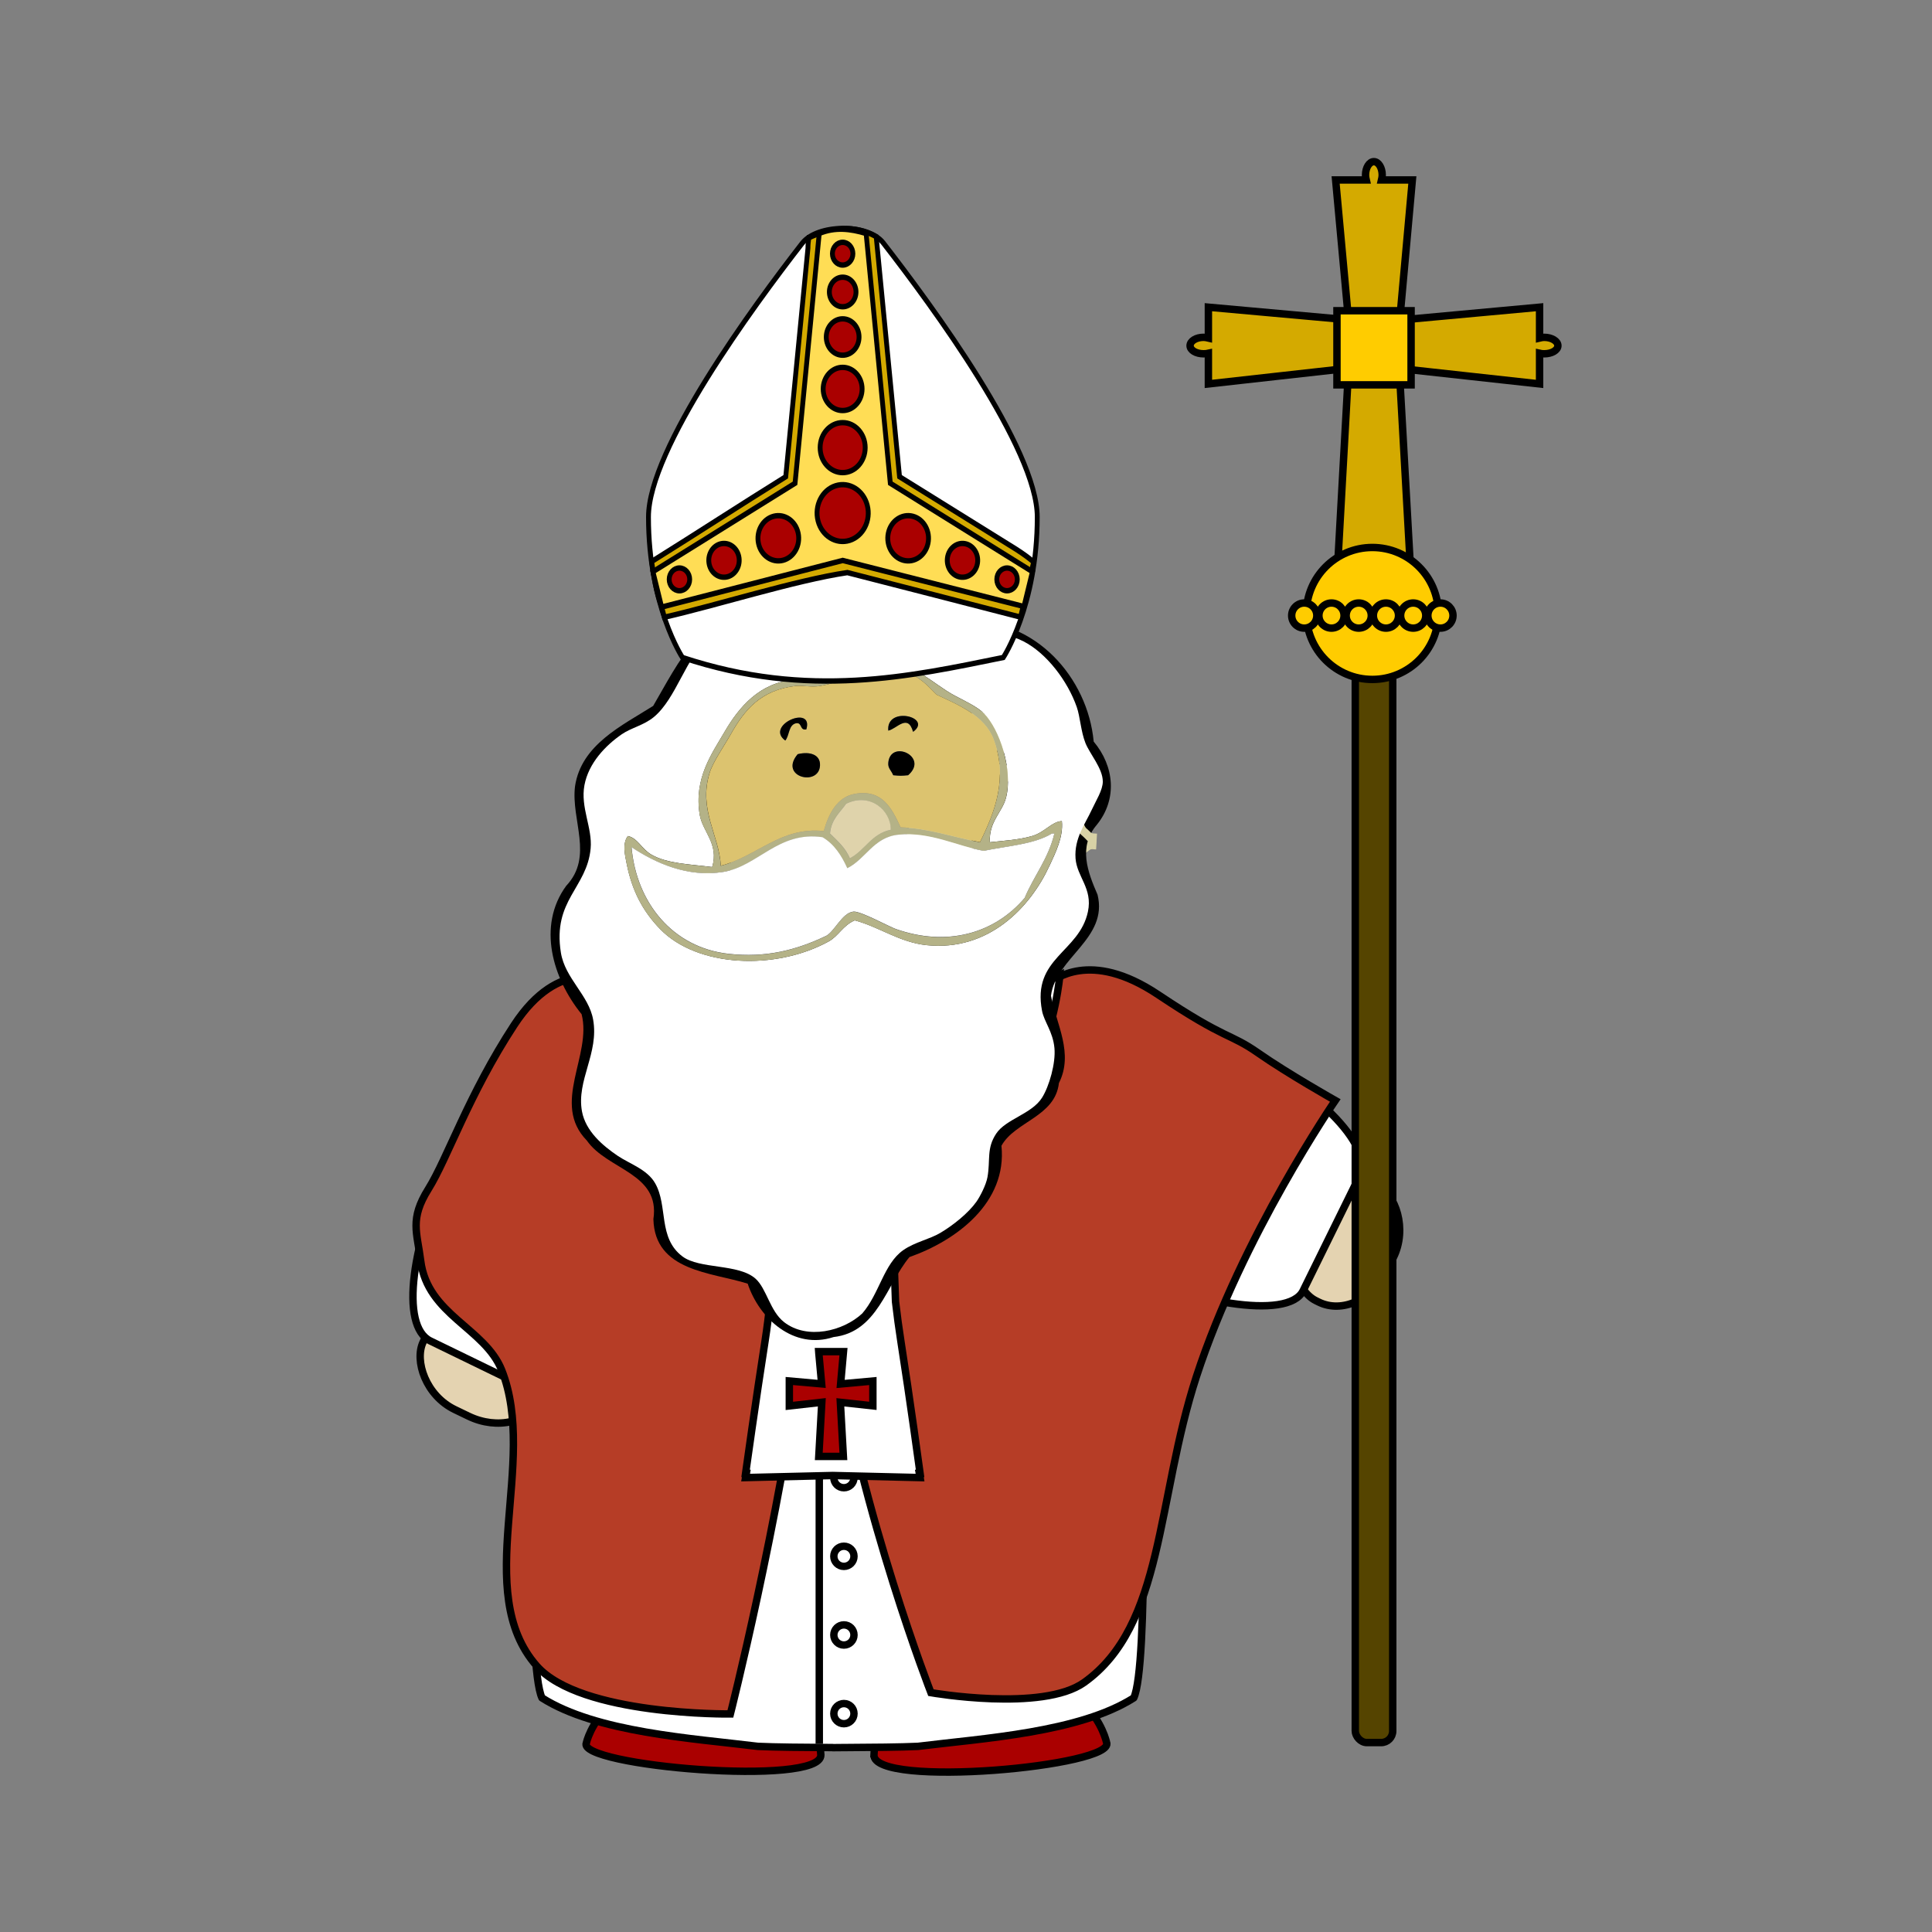 <svg:svg xmlns:dc="http://purl.org/dc/elements/1.1/" xmlns:ns1="http://sodipodi.sourceforge.net/DTD/sodipodi-0.dtd" xmlns:ns2="http://www.inkscape.org/namespaces/inkscape" xmlns:ns4="http://creativecommons.org/ns#" xmlns:rdf="http://www.w3.org/1999/02/22-rdf-syntax-ns#" xmlns:svg="http://www.w3.org/2000/svg" height="170.887" id="svg9536" preserveAspectRatio="xMinYMin" version="1.1" viewBox="-36.172 -13.913 170.887 170.887" width="170.887" ns1:docname="nicholas.svg" ns2:export-filename="/home/jalmer/Dropbox/unternehmen/soende_2014.png" ns2:export-xdpi="169.33" ns2:export-ydpi="169.33" ns2:version="0.48.4 r9939">
  <svg:rect x="-36.172" y="-13.913" width="170.887" height="170.887" fill="#808080" stroke="none"/>
  <svg:defs id="defs163" />
  <ns1:namedview bordercolor="#666666" borderopacity="1.0" fit-margin-bottom="0" fit-margin-left="0" fit-margin-right="0" fit-margin-top="0" id="base" pagecolor="#ffffff" showgrid="false" ns2:current-layer="layer1" ns2:cx="363.83128" ns2:cy="7.1702508" ns2:document-units="px" ns2:pageopacity="0.0" ns2:pageshadow="2" ns2:window-height="876" ns2:window-maximized="1" ns2:window-width="1565" ns2:window-x="35" ns2:window-y="0" ns2:zoom="1.4" />
  <svg:g id="layer1" transform="translate(-410.901,-446.28)" ns2:groupmode="layer" ns2:label="Layer 1">
    <svg:g id="g5464" transform="matrix(0.656,0,0,0.656,175.854,234.172)">
      <svg:rect height="13.152" id="rect3449-5-95-3" rx="7.809" ry="6.37" style="fill:#e4d3b1;fill-rule:evenodd;stroke:#000000;stroke-width:1;stroke-linecap:round;stroke-linejoin:round" transform="matrix(0.901,0.434,-0.434,0.901,0,0)" width="17.673" x="534.125" y="272.073" />
      <svg:path d="m 421,538.75 c 0,0 0.277,-11.129 12.611,-11.734 16.592,-0.813 18.745,10.027 18.745,10.027 1.479,3.233 -31.487,6.258 -31.355,1.707 z" id="path4010-7-1-8-9-8-8-6-9-6" style="fill:#aa0000;stroke:#000000" ns2:connector-curvature="0" />
      <svg:path d="m 413.84,538.75 c 0,0 -0.28,-10.623 -12.714,-11.2 -16.728,-0.776 -18.898,9.571 -18.898,9.571 -1.491,3.086 31.745,5.973 31.612,1.629 z" id="path4010-1-9-1-1-1-9-9-3-4-4" style="fill:#aa0000;stroke:#000000" ns2:connector-curvature="0" />
      <svg:rect height="54.165" id="rect3252-4-6-2-2-1-2-4-5" rx="8.242" ry="24.139" style="fill:#ffffff;fill-rule:evenodd;stroke:#000000;stroke-width:1;stroke-linecap:round;stroke-linejoin:round" transform="matrix(-0.899,-0.437,-0.437,0.899,0,0)" width="33.755" x="-561.704" y="222.381" />
      <svg:g id="g7988" transform="matrix(0.789,-0.614,0.614,0.789,-250.78,-43.04)" ns2:transform-center-x="-16.237508" ns2:transform-center-y="13.319964">
        <svg:rect height="13.152" id="rect3449-0-4-1-6" rx="7.809" ry="6.37" style="fill:#e4d3b1;fill-rule:evenodd;stroke:#000000;stroke-linecap:round;stroke-linejoin:round" transform="matrix(-0.901,0.434,0.434,0.901,0,0)" width="17.673" x="123.56" y="880.29" />
        <svg:rect height="54.165" id="rect3252-71-0-6-4-3-6-0" rx="8.243" ry="24.139" style="fill:#ffffff;fill-rule:evenodd;stroke:#000000;stroke-linecap:round;stroke-linejoin:round" transform="matrix(0.899,-0.437,0.437,0.899,0,0)" width="33.755" x="-152.27" y="830.29" />
      </svg:g>
      <svg:path d="m 416.46,420.64 c -0.136,0 -0.274,0.012 -0.411,0.012 h -0.595 v 0.031 c -9.168,0.52 -17.662,6.22 -23.354,13.415 -12.2,15.321 -16.853,35.5 -17.264,54.863 0.321,4.966 -0.616,37.794 1.404,42.1 7.342,4.665 20.287,5.446 29.112,6.536 2.342,0.109 6.062,0.139 10.101,0.162 v 0.012 c 0.424,0 0.827,0 1.245,-0.012 0.041,-2.5e-4 0.081,2.5e-4 0.123,0 4.039,-0.023 7.759,-0.053 10.101,-0.162 8.825,-1.09 21.771,-1.871 29.112,-6.536 2.021,-4.306 1.084,-37.134 1.404,-42.1 -0.411,-19.369 -5.063,-39.55 -17.262,-54.869 -5.692,-7.191 -14.186,-12.894 -23.354,-13.418 v -0.043 h -0.362 z" id="path3932-5-3-8-0-8-51-1-3-54-1" style="fill:#ffffff;fill-rule:evenodd;stroke:#000000;stroke-linecap:round;stroke-linejoin:round" ns1:nodetypes="cscccccccccccccccccc" ns2:connector-curvature="0" />
      <svg:g id="g7859" transform="translate(194.63,-368.02)">
        <svg:path d="m 219,812.61 v 92.669" id="path7834" style="fill:none;stroke:#000000;stroke-width:1px" ns1:nodetypes="cc" ns2:connector-curvature="0" />
        <svg:path d="m 223.68,816.354 c 0,0.751 -0.609,1.36 -1.36,1.36 -0.751,0 -1.36,-0.609 -1.36,-1.36 0,-0.751 0.609,-1.36 1.36,-1.36 0.751,0 1.36,0.609 1.36,1.36 z" id="path7838" style="fill:#ffffff;stroke:#000000" transform="translate(0,84.847)" ns1:cx="222.32013" ns1:cy="816.35425" ns1:rx="1.3602761" ns1:ry="1.3602761" ns1:type="arc" />
        <svg:path d="m 223.68,816.354 c 0,0.751 -0.609,1.36 -1.36,1.36 -0.751,0 -1.36,-0.609 -1.36,-1.36 0,-0.751 0.609,-1.36 1.36,-1.36 0.751,0 1.36,0.609 1.36,1.36 z" id="path7840" style="fill:#ffffff;stroke:#000000" transform="translate(0,21.212)" ns1:cx="222.32013" ns1:cy="816.35425" ns1:rx="1.3602761" ns1:ry="1.3602761" ns1:type="arc" />
        <svg:path d="m 223.68,816.354 c 0,0.751 -0.609,1.36 -1.36,1.36 -0.751,0 -1.36,-0.609 -1.36,-1.36 0,-0.751 0.609,-1.36 1.36,-1.36 0.751,0 1.36,0.609 1.36,1.36 z" id="path7842" style="fill:#ffffff;stroke:#000000" transform="translate(0,31.818)" ns1:cx="222.32013" ns1:cy="816.35425" ns1:rx="1.3602761" ns1:ry="1.3602761" ns1:type="arc" />
        <svg:path d="m 223.68,816.354 c 0,0.751 -0.609,1.36 -1.36,1.36 -0.751,0 -1.36,-0.609 -1.36,-1.36 0,-0.751 0.609,-1.36 1.36,-1.36 0.751,0 1.36,0.609 1.36,1.36 z" id="path7844" style="fill:#ffffff;stroke:#000000" transform="translate(0,42.424)" ns1:cx="222.32013" ns1:cy="816.35425" ns1:rx="1.3602761" ns1:ry="1.3602761" ns1:type="arc" />
        <svg:path d="m 223.68,816.354 c 0,0.751 -0.609,1.36 -1.36,1.36 -0.751,0 -1.36,-0.609 -1.36,-1.36 0,-0.751 0.609,-1.36 1.36,-1.36 0.751,0 1.36,0.609 1.36,1.36 z" id="path7846" style="fill:#ffffff;stroke:#000000" transform="translate(0,53.03)" ns1:cx="222.32013" ns1:cy="816.35425" ns1:rx="1.3602761" ns1:ry="1.3602761" ns1:type="arc" />
        <svg:path d="m 223.68,816.354 c 0,0.751 -0.609,1.36 -1.36,1.36 -0.751,0 -1.36,-0.609 -1.36,-1.36 0,-0.751 0.609,-1.36 1.36,-1.36 0.751,0 1.36,0.609 1.36,1.36 z" id="path7848" style="fill:#ffffff;stroke:#000000" transform="translate(0,63.635)" ns1:cx="222.32013" ns1:cy="816.35425" ns1:rx="1.3602761" ns1:ry="1.3602761" ns1:type="arc" />
        <svg:path d="m 223.68,816.354 c 0,0.751 -0.609,1.36 -1.36,1.36 -0.751,0 -1.36,-0.609 -1.36,-1.36 0,-0.751 0.609,-1.36 1.36,-1.36 0.751,0 1.36,0.609 1.36,1.36 z" id="path7850" style="fill:#ffffff;stroke:#000000" transform="translate(0,74.241)" ns1:cx="222.32013" ns1:cy="816.35425" ns1:rx="1.3602761" ns1:ry="1.3602761" ns1:type="arc" />
        <svg:path d="m 223.68,816.354 c 0,0.751 -0.609,1.36 -1.36,1.36 -0.751,0 -1.36,-0.609 -1.36,-1.36 0,-0.751 0.609,-1.36 1.36,-1.36 0.751,0 1.36,0.609 1.36,1.36 z" id="path7852" style="fill:#ffffff;stroke:#000000" transform="translate(0,6.0201e-5)" ns1:cx="222.32013" ns1:cy="816.35425" ns1:rx="1.3602761" ns1:ry="1.3602761" ns1:type="arc" />
      </svg:g>
      <svg:path d="m 375.04,477.58 c 0,0 22.615,4.931 38.258,4.931 15.643,0 43.869,-5.271 43.869,-5.271 v 15.352 c 0,0 -28.226,5.271 -43.869,5.271 -15.643,0 -38.258,-4.931 -38.258,-4.931 z" id="path7856" style="fill:#ffffff;stroke:#000000;stroke-width:1px" ns1:nodetypes="csccscc" ns2:connector-curvature="0" />
      <svg:path d="m 444.66,434.61 c 0.588,-0.239 5.362,-4.587 14.653,1.625 9.292,6.212 9.573,5.126 13.517,7.884 3.944,2.758 10.374,6.388 10.374,6.388 0,0 -12.541,18.266 -18.721,37.215 -5.414,16.601 -4.341,33.576 -15.152,41.264 -5.621,3.998 -20.648,1.367 -20.648,1.367 0,0 -9.244,-23.689 -13.132,-47.644 -3.018,-18.597 -0.761,-38.876 -1.522,-38.629 -0.773,0.251 11.949,-1 20.084,-3.778 5.318,-1.816 9.958,-5.455 10.546,-5.694 z m -58.996,0 c -0.588,-0.239 -7.059,-3.62 -13.18,5.731 -6.121,9.352 -9.012,18.024 -11.562,22.104 -2.55,4.081 -1.518,5.835 -1.036,9.685 0.911,7.28 8.669,9.057 10.926,14.742 4.94,12.445 -4.133,29.849 4.726,39.889 5.931,6.722 26.104,6.465 26.104,6.465 0,0 6.498,-25.563 9.892,-50.655 2.526,-18.678 2.036,-38.863 2.779,-38.621 0.773,0.251 -9.967,-0.868 -18.102,-3.646 -5.318,-1.816 -9.958,-5.455 -10.546,-5.694 z" id="path7832" style="fill:#b63d26;fill-opacity:1;stroke:#000000;stroke-width:1px" ns1:nodetypes="ssscsscsssssssssscssss" ns2:connector-curvature="0" />
      <svg:path d="m 385.16,433.48 c 0,0 0.949,26.132 22.438,31.031 -0.056,1.091 -0.416,8.045 -0.562,12.906 -0.215,1.884 -0.445,3.786 -0.719,5.531 -1.214,7.753 -2.625,17.844 -2.625,17.844 h 0.094 c -0.015,0.084 -0.094,0.562 -0.094,0.562 l 11.75,-0.281 11.781,0.281 c 0,0 -0.078,-0.478 -0.094,-0.562 h 0.094 c 0,0 -1.379,-10.09 -2.594,-17.844 -0.263,-1.677 -0.509,-3.502 -0.719,-5.312 -0.146,-4.998 -0.527,-12.703 -0.562,-13.406 20.729,-5.455 22.719,-30.625 22.719,-30.625 l -15.844,7.844 c 0,0 -0.978,12.875 -15.281,12.875 -14.303,0 -15.531,-13.125 -15.531,-13.125 l -14.25,-7.719 z" id="path8166" style="fill:#ffffff;stroke:#000000" ns2:connector-curvature="0" />
      <svg:g id="g8575" style="fill:#aa0000" transform="translate(194.63,-368.02)">
        <svg:path d="m 219.36,825.66 c 0.091,1.023 0.189,2.045 0.282,3.067 -1.081,-0.096 -2.162,-0.194 -3.243,-0.29 v 2.498 c 1.087,-0.122 2.174,-0.244 3.26,-0.366 -0.1,1.811 -0.201,3.623 -0.304,5.434 h 2.468 c -0.103,-1.81 -0.204,-3.619 -0.304,-5.429 1.087,0.12 2.175,0.243 3.263,0.356 v -2.493 c -1.079,0.096 -2.159,0.197 -3.238,0.295 0.096,-1.081 0.194,-2.162 0.29,-3.243 h -2.488 c 0.004,0.057 0.01,0.114 0.015,0.171 z" id="path8139-7" style="fill:#aa0000;stroke:#000000" ns2:connector-curvature="0" />
        <svg:path d="m 197.23,811.12 c 0.501,0.896 1.008,1.789 1.511,2.684 -1.026,0.354 -2.053,0.706 -3.078,1.061 0.34,0.76 0.68,1.52 1.02,2.28 0.942,-0.556 1.884,-1.111 2.826,-1.666 0.648,1.694 1.296,3.389 1.942,5.084 0.751,-0.336 1.502,-0.672 2.253,-1.008 -0.834,-1.609 -1.665,-3.22 -2.496,-4.83 1.042,-0.335 2.084,-0.667 3.124,-1.008 -0.339,-0.758 -0.679,-1.517 -1.018,-2.275 -0.946,0.529 -1.89,1.061 -2.835,1.592 -0.354,-1.026 -0.706,-2.053 -1.061,-3.078 -0.757,0.339 -1.514,0.678 -2.271,1.016 0.027,0.05 0.056,0.1 0.083,0.15 z" id="path8200" style="fill:#aa0000;stroke:#000000" ns2:connector-curvature="0" />
        <svg:path d="m 243.57,811.12 c -0.501,0.896 -1.008,1.789 -1.511,2.684 1.026,0.354 2.053,0.706 3.078,1.061 -0.34,0.76 -0.68,1.52 -1.02,2.28 -0.942,-0.556 -1.884,-1.111 -2.826,-1.666 -0.648,1.694 -1.296,3.389 -1.942,5.084 -0.751,-0.336 -1.502,-0.672 -2.253,-1.008 0.834,-1.609 1.665,-3.22 2.496,-4.83 -1.042,-0.335 -2.084,-0.667 -3.124,-1.008 0.339,-0.758 0.679,-1.517 1.018,-2.275 0.946,0.529 1.89,1.061 2.835,1.592 0.354,-1.026 0.706,-2.053 1.061,-3.078 0.757,0.339 1.514,0.678 2.271,1.016 -0.027,0.05 -0.056,0.1 -0.083,0.15 z" id="path8202" style="fill:#aa0000;stroke:#000000" ns2:connector-curvature="0" />
        <svg:path d="m 218.94,852.62 c 0.123,1.374 0.253,2.748 0.379,4.122 -1.453,-0.129 -2.905,-0.261 -4.358,-0.389 v 3.357 c 1.46,-0.164 2.921,-0.328 4.381,-0.492 -0.135,2.434 -0.27,4.868 -0.409,7.302 h 3.317 c -0.139,-2.432 -0.274,-4.863 -0.409,-7.295 1.461,0.162 2.922,0.326 4.385,0.479 v -3.35 c -1.451,0.129 -2.901,0.264 -4.351,0.396 0.129,-1.453 0.261,-2.905 0.389,-4.358 h -3.343 c 0.005,0.076 0.013,0.153 0.02,0.23 z" id="path8204" style="fill:#aa0000;stroke:#000000" ns2:connector-curvature="0" />
      </svg:g>
      <svg:g id="g8595" transform="translate(194.63,-368.02)">
        <svg:g id="g8586" transform="translate(0,1.825)">
          <svg:g id="g8154">
            <svg:rect height="160.83" id="rect7992" rx="1.561" ry="1.561" style="fill:#554400;stroke:#000000" width="5.05" x="291.27" y="742.45" />
          </svg:g>
          <svg:g id="g8582" transform="translate(0,-40.603)">
            <svg:path d="m 316.12,760.69 v -4.125 c 0.201,0.047 0.397,0.062 0.625,0.062 1.002,0 1.844,-0.475 1.844,-1.094 0,-0.619 -0.842,-1.125 -1.844,-1.125 -0.228,0 -0.424,0.046 -0.625,0.094 v -4.156 l -18.859,1.734 1.703,-18.891 h -4.156 c 0.048,-0.202 0.094,-0.427 0.094,-0.656 0,-1.002 -0.506,-1.812 -1.125,-1.812 -0.619,0 -1.125,0.811 -1.125,1.812 0,0.229 0.046,0.454 0.094,0.656 h -4.125 l 1.734,18.859 -18.891,-1.703 v 4.156 c -0.202,-0.048 -0.427,-0.094 -0.656,-0.094 -1.002,0 -1.812,0.506 -1.812,1.125 0,0.619 0.811,1.094 1.812,1.094 0.229,0 0.455,-0.015 0.656,-0.062 v 4.125 l 18.906,-2.109 -1.75,31.547 h 5.156 5.188 l -1.766,-31.516 z" id="path8139" style="fill:#d4aa00;stroke:#000000;stroke-width:1px" ns1:nodetypes="ccssscccccssscccccssscccccccc" ns2:connector-curvature="0" />
            <svg:rect height="9.995" id="rect8160" rx="0" ry="0" style="fill:#ffcc00;stroke:#000000" width="9.995" x="288.8" y="750.82" />
          </svg:g>
        </svg:g>
        <svg:path d="m 302.467,754.686 c 0,4.913 -3.983,8.896 -8.896,8.896 -4.913,0 -8.896,-3.983 -8.896,-8.896 0,-4.913 3.983,-8.896 8.896,-8.896 4.913,0 8.896,3.983 8.896,8.896 z" id="path8593" style="fill:#ffcc00;stroke:#000000" transform="translate(0,-1.825)" ns1:cx="293.57068" ns1:cy="754.68561" ns1:rx="8.896081" ns1:ry="8.896081" ns1:type="arc" />
      </svg:g>
      <svg:g id="g8859" transform="translate(193.834,-368.02)">
        <svg:path d="m 290.814,749.048 c 0,0.935 -0.758,1.694 -1.694,1.694 -0.935,0 -1.694,-0.758 -1.694,-1.694 0,-0.935 0.758,-1.694 1.694,-1.694 0.935,0 1.694,0.758 1.694,1.694 z" id="path8809" style="fill:#ffcc00;stroke:#000000" transform="translate(10.755,4.098)" ns1:cx="289.12012" ns1:cy="749.04816" ns1:rx="1.6935906" ns1:ry="1.6935906" ns1:type="arc" />
        <svg:path d="m 290.814,749.048 c 0,0.935 -0.758,1.694 -1.694,1.694 -0.935,0 -1.694,-0.758 -1.694,-1.694 0,-0.935 0.758,-1.694 1.694,-1.694 0.935,0 1.694,0.758 1.694,1.694 z" id="path8811" style="fill:#ffcc00;stroke:#000000" transform="translate(-3.934,4.098)" ns1:cx="289.12012" ns1:cy="749.04816" ns1:rx="1.6935906" ns1:ry="1.6935906" ns1:type="arc" />
        <svg:path d="m 290.814,749.048 c 0,0.935 -0.758,1.694 -1.694,1.694 -0.935,0 -1.694,-0.758 -1.694,-1.694 0,-0.935 0.758,-1.694 1.694,-1.694 0.935,0 1.694,0.758 1.694,1.694 z" id="path8813" style="fill:#ffcc00;stroke:#000000" transform="translate(-0.262,4.098)" ns1:cx="289.12012" ns1:cy="749.04816" ns1:rx="1.6935906" ns1:ry="1.6935906" ns1:type="arc" />
        <svg:path d="m 290.814,749.048 c 0,0.935 -0.758,1.694 -1.694,1.694 -0.935,0 -1.694,-0.758 -1.694,-1.694 0,-0.935 0.758,-1.694 1.694,-1.694 0.935,0 1.694,0.758 1.694,1.694 z" id="path8815" style="fill:#ffcc00;stroke:#000000" transform="translate(3.41,4.098)" ns1:cx="289.12012" ns1:cy="749.04816" ns1:rx="1.6935906" ns1:ry="1.6935906" ns1:type="arc" />
        <svg:path d="m 290.814,749.048 c 0,0.935 -0.758,1.694 -1.694,1.694 -0.935,0 -1.694,-0.758 -1.694,-1.694 0,-0.935 0.758,-1.694 1.694,-1.694 0.935,0 1.694,0.758 1.694,1.694 z" id="path8817" style="fill:#ffcc00;stroke:#000000" transform="translate(7.083,4.098)" ns1:cx="289.12012" ns1:cy="749.04816" ns1:rx="1.6935906" ns1:ry="1.6935906" ns1:type="arc" />
        <svg:path d="m 290.814,749.048 c 0,0.935 -0.758,1.694 -1.694,1.694 -0.935,0 -1.694,-0.758 -1.694,-1.694 0,-0.935 0.758,-1.694 1.694,-1.694 0.935,0 1.694,0.758 1.694,1.694 z" id="path8849" style="fill:#ffcc00;stroke:#000000" transform="translate(14.428,4.098)" ns1:cx="289.12012" ns1:cy="749.04816" ns1:rx="1.6935906" ns1:ry="1.6935906" ns1:type="arc" />
      </svg:g>
      <svg:path d="m 436.944,436.436 c -1.32,-2.889 0.085,-5.13 -3.144,-7.574 -0.481,-0.449 -1.645,0.977 -1.842,1.021 -0.049,0.02 1.422,0.914 1.497,0.676 0.035,-0.051 0.674,-0.132 0.673,-0.134 0.071,-0.159 1.293,-2.003 1.33,-2.002 0,0.006 -0.189,-0.631 -0.191,-0.631 -0.009,-0.111 -0.61,-1.008 -0.783,-0.83 -0.05,-0.069 -0.632,0.38 -0.654,0.408 0.659,0.385 1.753,1.78 2.806,2.377 0.108,-0.227 1.34,-2.321 1.563,-2.366 -0.062,-0.159 -0.141,-0.309 -0.239,-0.449 -0.099,-0.141 -0.224,-0.253 -0.375,-0.336 0.008,-0.056 -1.742,0.109 -1.701,0.352 -0.094,0.143 -0.189,0.286 -0.283,0.429 0.734,1.458 2.488,2.912 3.144,4.049 0.008,-0.084 1.196,-1.754 1.163,-1.761 -0.148,-0.076 -0.594,-0.608 -0.767,-0.565 -0.452,-0.143 -1.297,0.426 -1.645,0.699 -0.213,0.157 0.169,1.026 0.115,1.187 -0.096,0.116 0.978,0.595 0.993,0.654 1.541,-3.125 1.583,-3.201 1.639,-6.425 -0.284,-0.215 -1.68,0.595 -1.489,1.027 -0.012,0.015 0.151,0.579 0.183,0.632 -0.023,0.065 0.915,0.721 0.948,0.7 0.002,0.022 1,-0.026 1.042,-0.026 -0.035,-0.09 0.766,-0.688 0.92,-0.73 -0.005,-0.008 0.848,-1.432 0.906,-1.472 -0.128,-0.093 -2.876,-3.215 -2.938,-3.345 0.224,-0.181 -3.572,1.8 -2.74,1.912 3.708,-0.52 2.777,-1.408 3.119,-3.416 0.681,0.593 0.785,2.687 2.499,3.587 0.081,-0.128 0.461,0.041 0.535,0.075 0.644,-1.802 0.766,-3.734 0.998,-4.64 0.209,0.224 0.003,1.879 1.365,2.39 0.008,-0.033 0.659,-0.079 0.653,-0.08 0.094,-3.977 1.881,-4.136 3.942,-5.892" id="path6354" style="fill:#d8d2a6;stroke:#d8d2a6;stroke-width:1.111" ns2:connector-curvature="0" />
      <svg:path d="m 425.652,414.584 c 8.446,0.507 16.891,1.014 25.338,1.521" id="path6358" style="fill:#d8d2a6;stroke:#d8d2a6;stroke-width:1.111" ns2:connector-curvature="0" />
      <svg:path d="m 425.922,414.353 c 1.519,2.789 4.155,3.011 4.172,7.06 0.071,0.654 -1.769,0.73 -1.922,0.861 -0.046,0.027 0.122,-1.686 0.358,-1.603 0.062,0.002 0.51,-0.46 0.511,-0.458 0.17,0.039 2.379,0.167 2.399,0.138 -0.005,-0.005 0.391,0.53 0.39,0.531 0.083,0.074 0.441,1.093 0.195,1.124 0.025,0.082 -0.683,0.278 -0.719,0.279 0.087,-0.758 -0.373,-2.47 -0.219,-3.671 0.247,0.05 2.661,0.321 2.831,0.169 0.091,0.145 0.162,0.298 0.216,0.461 0.053,0.164 0.068,0.331 0.044,0.502 0.049,0.027 -1.132,1.328 -1.302,1.15 -0.171,-0.009 -0.342,-0.02 -0.513,-0.031 -0.726,-1.462 -0.836,-3.738 -1.353,-4.945 0.072,0.045 2.121,0.096 2.106,0.126 -0.028,0.164 0.13,0.84 -0.008,0.953 -0.157,0.448 -1.119,0.782 -1.546,0.897 -0.253,0.076 -0.72,-0.75 -0.881,-0.804 -0.151,0.008 0.111,-1.139 0.073,-1.187 3.425,0.642 3.511,0.654 6.124,2.544 0.002,0.356 -1.484,0.987 -1.715,0.576 -0.02,0 -0.373,-0.468 -0.396,-0.525 -0.065,-0.021 -0.028,-1.165 0.009,-1.179 -0.017,-0.014 0.621,-0.784 0.646,-0.818 0.051,0.082 1.01,-0.2 1.136,-0.298 0.003,0.009 1.654,0.181 1.722,0.159 -0.003,0.158 0.846,4.23 0.913,4.358 0.279,-0.071 -3.583,1.777 -3.174,1.045 2.64,-2.655 2.793,-1.377 4.604,-0.446 -0.066,-0.901 -1.678,-2.24 -1.37,-4.152 0.151,0.012 0.244,-0.393 0.261,-0.473 1.828,0.566 3.447,1.628 4.311,1.986 -0.053,-0.301 -1.502,-1.129 -1.093,-2.526 0.031,0.014 0.458,-0.48 0.456,-0.475 3.238,2.311 4.438,0.978 7.079,0.383" id="path6362" style="fill:#d8d2a6;stroke:#d8d2a6;stroke-width:1.111" ns2:connector-curvature="0" />
      <svg:path d="m 425.71,413.563 c 8.445,0.507 16.891,1.014 25.336,1.521" id="path6366" style="fill:#d8d2a6;stroke:#d8d2a6;stroke-width:1.111" ns2:connector-curvature="0" />
      <svg:path d="m 425.941,413.833 c 1.842,-2.587 4.486,-2.492 4.987,-6.51 0.148,-0.641 -1.669,-0.937 -1.805,-1.085 -0.042,-0.032 -0.08,1.688 0.163,1.635 0.062,0.005 0.451,0.517 0.453,0.516 0.173,-0.019 2.382,0.118 2.398,0.15 -0.005,0.003 0.452,-0.479 0.451,-0.481 0.092,-0.064 0.568,-1.032 0.328,-1.093 0.034,-0.078 -0.645,-0.358 -0.681,-0.362 -0.005,0.763 -0.666,2.408 -0.656,3.618 0.251,-0.02 2.68,0 2.83,0.171 0.107,-0.133 0.197,-0.277 0.27,-0.431 0.072,-0.156 0.106,-0.321 0.103,-0.493 0.052,-0.021 -0.965,-1.454 -1.155,-1.297 -0.171,-0.011 -0.342,-0.021 -0.513,-0.03 -0.896,1.365 -1.277,3.611 -1.934,4.747 0.076,-0.035 2.117,0.158 2.106,0.126 -0.008,-0.166 0.23,-0.818 0.106,-0.947 -0.102,-0.463 -1.017,-0.911 -1.427,-1.075 -0.243,-0.106 -0.805,0.659 -0.971,0.693 -0.149,-0.025 -0.026,1.144 -0.07,1.187 3.477,-0.228 3.564,-0.229 6.384,-1.793 0.044,-0.354 -1.355,-1.158 -1.633,-0.777 -0.02,-0.003 -0.426,0.42 -0.456,0.474 -0.067,0.012 -0.167,1.153 -0.132,1.171 -0.018,0.012 0.523,0.853 0.544,0.89 0.061,-0.075 0.979,0.32 1.092,0.432 0.005,-0.009 1.664,0.018 1.728,0.049 0.016,-0.158 1.346,-4.098 1.428,-4.217 0.269,0.104 -3.345,-2.193 -3.026,-1.417 2.304,2.951 2.608,1.701 4.518,0.994 -0.172,0.886 -1.934,2.023 -1.857,3.958 0.152,0.006 0.195,0.419 0.202,0.501 1.883,-0.343 3.617,-1.203 4.518,-1.456 -0.089,0.293 -1.626,0.942 -1.387,2.377 0.032,-0.009 0.398,0.531 0.396,0.526 3.491,-1.907 4.522,-0.439 7.073,0.467" id="path6370" style="fill:#d8d2a6;stroke:#d8d2a6;stroke-width:1.111" ns2:connector-curvature="0" />
      <svg:path d="m 421.406,382.603 c -5.204,0.528 -9.903,5.1 -15.194,2.083 -7.804,-1.56 -11.761,7.143 -14.979,12.621 -4.189,2.652 -9.703,5.219 -10.538,10.844 -0.56,4.577 2.547,9.45 -1.187,13.413 -3.96,5.422 -1.804,12.529 2.075,17.312 1.433,5.533 -4.161,12.056 0.705,17.032 2.775,3.983 9.916,4.376 8.975,10.599 0.18,7.06 7.825,7.15 12.713,8.7 1.594,4.786 6.269,8.942 11.579,7.199 5.924,-0.676 7.103,-7.016 10.231,-10.783 6.39,-2.25 13.186,-7.369 12.406,-15.01 1.816,-3.287 7.235,-3.907 7.75,-8.455 2.014,-3.991 -0.33,-7.904 -1.072,-11.763 0.634,-5.154 7.742,-7.694 6.28,-13.632 -1.339,-3.09 -2.638,-6.471 -0.092,-9.435 2.786,-3.45 2.358,-7.895 -0.429,-11.212 -0.803,-8.671 -7.946,-16.616 -17.093,-16.205 -4.595,0.326 -7.63,-3.822 -12.131,-3.308 z m 0.459,11.763 c 4.712,-0.07 8.121,4.221 12.1,5.973 3.285,3.725 3.436,9.413 0.551,13.325 -0.788,2.722 -0.374,5.897 3.278,4.166 1.585,0.005 4.013,-0.678 5.116,-0.827 -2.589,8.176 -12.48,13.901 -20.309,8.853 -3.062,-2.118 -6.499,-1.462 -8.608,1.562 -7.804,4.51 -20.925,2.853 -23.434,-7.199 -0.799,-2.11 2.987,1.13 4.319,0.49 2.881,0.455 7.026,1.715 6.8,-2.359 -0.05,-4.098 -3.907,-7.847 -1.011,-12.039 2.21,-5.077 6.349,-11.146 12.682,-9.711 2.968,-0.246 5.574,-1.874 8.516,-2.236 z" id="path4692" style="fill:#000000;fill-opacity:1" ns2:connector-curvature="0" />
      <svg:path d="m 439.546,393.232 c -1.656,2.71 -0.53,5.103 -4.028,7.144 -0.531,0.388 -1.516,-1.167 -1.707,-1.234 -0.046,-0.026 1.521,-0.737 1.568,-0.492 0.029,0.056 0.654,0.212 0.653,0.214 0.051,0.167 1.044,2.144 1.08,2.147 0.002,-0.006 -0.263,0.604 -0.265,0.603 -0.022,0.11 -0.726,0.928 -0.877,0.73 -0.057,0.062 -0.582,-0.452 -0.6,-0.483 0.7,-0.304 1.952,-1.558 3.07,-2.025 0.08,0.239 1.052,2.465 1.269,2.536 -0.08,0.151 -0.177,0.29 -0.291,0.417 -0.116,0.128 -0.254,0.224 -0.413,0.289 0,0.056 -1.716,-0.316 -1.646,-0.553 -0.077,-0.153 -0.154,-0.307 -0.23,-0.46 0.903,-1.359 2.819,-2.593 3.606,-3.644 -0.003,0.085 0.977,1.885 0.943,1.887 -0.156,0.058 -0.662,0.533 -0.829,0.469 -0.466,0.088 -1.237,-0.578 -1.549,-0.89 -0.193,-0.181 0.29,-0.999 0.256,-1.165 -0.082,-0.127 1.042,-0.473 1.064,-0.53 1.156,3.287 1.189,3.367 0.859,6.575 -0.308,0.179 -1.597,-0.792 -1.356,-1.197 -0.011,-0.017 0.219,-0.557 0.257,-0.606 -0.015,-0.066 0.994,-0.607 1.025,-0.581 0.005,-0.021 0.99,0.146 1.032,0.15 -0.045,0.086 0.678,0.775 0.825,0.835 -0.006,0.008 0.671,1.523 0.724,1.57 -0.138,0.077 -3.24,2.848 -3.317,2.97 0.201,0.206 -3.331,-2.214 -2.492,-2.226 3.619,0.959 2.589,1.73 2.688,3.764 0.748,-0.507 1.101,-2.573 2.91,-3.262 0.066,0.136 0.462,0.014 0.54,-0.011 0.424,1.866 0.314,3.799 0.435,4.727 0.235,-0.197 0.227,-1.866 1.642,-2.209 0.005,0.034 0.646,0.157 0.639,0.157 -0.382,3.96 1.372,4.332 3.208,6.322" id="path6378" style="fill:#d8d2a6;stroke:#d8d2a6;stroke-width:1.111" ns2:connector-curvature="0" />
      <svg:path d="m 451.859,407.493 c 0.003,1.171 -0.928,2.593 -1.504,3.846 -0.852,1.851 -2.368,3.83 -2.173,6.521 0.179,2.495 2.336,4.055 1.671,7.19 -1.169,5.514 -7.567,6.219 -6.186,13.376 0.283,1.471 1.466,2.801 1.671,5.017 0.189,2.022 -0.705,5.154 -1.671,6.688 -1.39,2.206 -4.884,2.879 -6.186,4.85 -1.331,2.012 -0.759,3.541 -1.171,5.852 -0.193,1.081 -1.017,2.659 -1.505,3.344 -1.087,1.521 -3.111,3.15 -4.848,4.18 -1.5,0.889 -3.443,1.235 -5.017,2.34 -2.613,1.837 -3.214,5.886 -5.517,8.528 -2.569,2.396 -7.423,3.584 -10.534,1.171 -1.909,-1.481 -2.353,-4.511 -3.846,-5.853 -2.289,-2.059 -7.546,-1.258 -9.865,-3.01 -3.332,-2.515 -1.919,-6.781 -3.679,-9.865 -1.066,-1.869 -3.438,-2.619 -5.017,-3.679 -2.043,-1.373 -4.365,-3.35 -4.85,-6.02 -0.759,-4.192 2.32,-7.832 1.505,-12.372 -0.592,-3.303 -3.791,-5.541 -4.348,-9.028 -1.131,-7.101 3.518,-8.685 4.013,-14.045 0.256,-2.769 -1.398,-5.531 -0.836,-8.528 0.562,-2.997 2.857,-5.36 5.017,-6.855 1.288,-0.892 2.988,-1.212 4.348,-2.34 3.04,-2.525 4.286,-8.031 7.524,-10.868 1.041,-0.914 2.765,-2.083 4.346,-2.342 2.642,-0.432 5.031,1.192 7.692,1.169 4.535,-0.034 8.022,-4.106 13.042,-3.008 1.507,0.329 3.288,1.801 5.017,2.34 4.026,1.255 8.775,0.752 12.207,2.508 3.134,1.604 5.965,5.353 7.19,8.862 0.456,1.31 0.55,3.287 1.169,4.85 0.583,1.467 2.337,3.424 2.34,5.183 z m -7.189,11.37 c 0.826,-1.793 1.884,-3.887 1.671,-6.019 -1.328,0.033 -2.312,1.51 -4.013,2.006 -1.794,0.523 -3.912,0.638 -5.685,0.836 -0.2,-2.728 1.667,-4.032 2.173,-6.02 0.949,-3.728 -0.869,-9.229 -3.01,-11.369 -0.853,-0.854 -2.43,-1.597 -3.846,-2.342 -3.191,-1.677 -5.486,-4.679 -10.032,-4.346 -3.338,0.244 -6.073,2.216 -9.53,2.34 -0.738,0.026 -1.445,-0.23 -2.175,-0.167 -4.599,0.393 -7.381,3.614 -9.363,7.023 -1.703,2.93 -4.17,6.278 -3.344,11.203 0.374,2.233 2.632,3.937 1.671,7.023 -3.054,-0.389 -6.052,-0.442 -8.192,-1.673 -1.318,-0.756 -1.862,-2.245 -3.177,-2.508 -0.766,1.018 -0.382,2.586 -0.167,3.679 0.736,3.761 2.224,6.495 4.514,8.86 4.987,5.158 15.535,5.633 22.74,1.674 1.321,-0.726 1.906,-2.155 3.511,-2.842 3.283,0.874 6.04,2.97 9.698,3.344 8.335,0.853 13.954,-5.062 16.554,-10.701" id="path13814" style="fill:#ffffff" ns2:connector-curvature="0" />
      <svg:path d="m 446.328,412.85 c 0.213,2.132 -0.845,4.226 -1.671,6.019 -2.601,5.639 -8.219,11.555 -16.554,10.701 -3.657,-0.375 -6.415,-2.471 -9.698,-3.344 -1.606,0.688 -2.19,2.116 -3.511,2.842 -7.205,3.959 -17.754,3.484 -22.74,-1.674 -2.289,-2.365 -3.777,-5.098 -4.514,-8.86 -0.214,-1.092 -0.599,-2.661 0.167,-3.679 1.315,0.263 1.858,1.751 3.177,2.508 2.14,1.231 5.138,1.284 8.192,1.673 0.961,-3.085 -1.297,-4.789 -1.671,-7.023 -0.827,-4.925 1.641,-8.273 3.344,-11.203 1.981,-3.408 4.764,-6.63 9.363,-7.023 0.729,-0.063 1.437,0.193 2.175,0.167 3.457,-0.124 6.192,-2.096 9.53,-2.34 4.546,-0.333 6.841,2.669 10.032,4.346 1.415,0.745 2.992,1.488 3.846,2.342 2.14,2.14 3.959,7.64 3.01,11.369 -0.506,1.989 -2.373,3.293 -2.173,6.02 1.773,-0.199 3.89,-0.313 5.685,-0.836 1.701,-0.496 2.685,-1.973 4.013,-2.006 z m -1.004,1.671 h -0.333 c -2.379,1.467 -6.013,1.68 -9.197,2.34 -3.431,-0.578 -7.261,-2.628 -11.538,-2.173 -3.32,0.353 -4.38,3.29 -6.855,4.515 -0.782,-1.726 -1.763,-3.252 -3.344,-4.18 -5.956,-0.863 -8.711,3.93 -13.376,4.682 -4.825,0.776 -9.162,-1.207 -12.374,-3.344 0.665,7.512 5.55,13.525 13.043,14.38 5.138,0.585 9.219,-0.541 13.041,-2.342 1.201,-0.435 2.259,-3.2 3.846,-3.344 0.965,-0.087 4.785,2.022 5.685,2.339 6.848,2.429 13.28,0.665 17.39,-4.178 1.25,-2.986 3.195,-5.277 4.012,-8.695 z m -10.032,1.171 c 1.997,-4.024 3.816,-8.645 1.84,-13.878 -1.198,-3.173 -4.665,-4.611 -7.692,-6.02 -1.064,-1.074 -2.355,-2.545 -4.18,-3.01 -4.328,-1.101 -7.833,1.205 -11.538,1.84 -1.188,0.203 -2.39,-0.117 -3.344,0 -4.641,0.57 -6.817,3.191 -8.694,6.521 -0.914,1.62 -2.382,3.694 -2.842,5.181 -1.547,4.997 1.3,8.432 1.504,12.543 4.895,-1.271 8.115,-5.306 13.878,-4.682 0.669,-2.375 1.829,-4.595 4.18,-5.015 3.696,-0.662 4.985,1.906 6.186,4.514 3.783,0.117 6.922,1.281 10.701,2.007 z m -12.038,-1.673 c 0.027,-2.638 -2.818,-5.081 -6.02,-3.511 -0.848,1.214 -2.014,2.11 -2.173,4.013 1.009,0.997 2.087,1.926 2.675,3.344 2.05,-1.071 2.915,-3.327 5.519,-3.846" id="path13822" style="fill:#b4b287" ns2:connector-curvature="0" />
      <svg:path d="m 444.999,414.507 h 0.333 c -0.816,3.418 -2.762,5.709 -4.012,8.695 -4.11,4.842 -10.542,6.607 -17.391,4.178 -0.899,-0.317 -4.719,-2.426 -5.685,-2.339 -1.587,0.144 -2.645,2.91 -3.846,3.344 -3.823,1.801 -7.903,2.927 -13.041,2.342 -7.493,-0.855 -12.378,-6.868 -13.043,-14.38 3.213,2.137 7.549,4.12 12.374,3.344 4.665,-0.752 7.42,-5.546 13.376,-4.682 1.581,0.928 2.562,2.455 3.344,4.18 2.475,-1.225 3.536,-4.162 6.855,-4.515 4.276,-0.455 8.106,1.595 11.537,2.173 3.184,-0.661 6.818,-0.874 9.197,-2.34" id="path13826" style="fill:#ffffff" ns2:connector-curvature="0" />
      <svg:path d="m 437.137,401.809 c 1.976,5.233 0.157,9.854 -1.84,13.878 -3.779,-0.726 -6.918,-1.89 -10.701,-2.007 -1.201,-2.608 -2.491,-5.175 -6.186,-4.514 -2.352,0.42 -3.511,2.641 -4.18,5.015 -5.763,-0.623 -8.983,3.411 -13.878,4.682 -0.204,-4.11 -3.051,-7.546 -1.504,-12.543 0.46,-1.487 1.929,-3.561 2.842,-5.181 1.877,-3.33 4.053,-5.95 8.694,-6.521 0.954,-0.117 2.156,0.203 3.344,0 3.704,-0.635 7.21,-2.941 11.538,-1.84 1.826,0.465 3.117,1.936 4.18,3.01 3.027,1.41 6.493,2.848 7.692,6.02 z m -10.868,-1.004 c 2.714,-1.989 -3.654,-3.557 -3.344,-0.167 1.122,-0.216 2.638,-2.369 3.344,0.167 z m -0.669,5.852 c 2.871,-2.498 -2.403,-4.908 -2.675,-1.671 -0.061,0.729 0.373,0.981 0.669,1.671 0.947,0.089 1.059,0.089 2.006,0 z m -11.872,-1.337 c 0.057,-1.442 -1.357,-1.913 -3.01,-1.505 -2.601,3.084 2.895,4.429 3.01,1.505 z m -1.839,-4.849 c 1.018,-3.416 -5.656,-0.563 -2.842,1.505 0.596,-0.686 0.41,-2.153 1.504,-2.342 0.804,-0.079 0.428,1.022 1.338,0.836" id="path13834" style="fill:#dcc36f" ns2:connector-curvature="0" />
      <svg:path d="m 422.935,400.637 c -0.31,-3.39 6.058,-1.821 3.344,0.167 -0.706,-2.536 -2.222,-0.383 -3.344,-0.167" id="path13842" style="fill:#000000" ns2:connector-curvature="0" />
      <svg:path d="m 422.935,404.984 c 0.272,-3.237 5.546,-0.826 2.675,1.671 -0.947,0.089 -1.059,0.089 -2.006,0 -0.296,-0.691 -0.73,-0.942 -0.669,-1.671" id="path13846" style="fill:#000000" ns2:connector-curvature="0" />
      <svg:path d="m 417.251,410.499 c 3.202,-1.57 6.047,0.873 6.02,3.511 -2.604,0.519 -3.469,2.775 -5.519,3.846 -0.587,-1.418 -1.666,-2.347 -2.675,-3.344 0.159,-1.903 1.325,-2.799 2.173,-4.013" id="path13850" style="fill:#dfd3ab" ns2:connector-curvature="0" />
      <svg:path d="m 410.718,403.815 c 1.653,-0.407 3.067,0.063 3.01,1.505 -0.114,2.924 -5.61,1.578 -3.01,-1.505" id="path13854" style="fill:#000000" ns2:connector-curvature="0" />
      <svg:path d="m 409.042,401.976 c -2.814,-2.069 3.86,-4.921 2.842,-1.505 -0.911,0.186 -0.535,-0.915 -1.338,-0.836 -1.094,0.189 -0.908,1.656 -1.504,2.342" id="path13858" style="fill:#000000" ns2:connector-curvature="0" />
      <svg:g id="g4672" transform="matrix(0.653,0,0,0.724,145.15,115.15)">
        <svg:path d="m 382.89,380.7 c 0,0 -7.01,-9.599 -7.01,-26.16 0,-12.636 21.513,-39.106 31.711,-50.945 3.168,-3.678 13.647,-3.72 16.765,-0.103 10.161,11.787 31.8,38.375 31.8,51.048 0,16.561 -7.01,26.16 -7.01,26.16 -19.115,3.497 -40.123,7.814 -66.256,0 z" id="path5865" style="fill:#ffffff;stroke:#000000" ns1:nodetypes="csssscc" ns2:connector-curvature="0" />
        <svg:path d="m 409.02,302.52 c -0.123,0.572 -0.213,1.221 -0.213,1.97 l -4.585,42.549 c -9.926,5.575 -17.766,10.208 -27.685,15.795 1.016,6.815 1.651,6.738 2.624,10.369 10.689,-2.186 27.095,-6.881 37.785,-8.315 12.034,2.79 23.731,5.481 35.76,8.295 l 2.708,-10.257 c -0.915,-0.719 -2.11,-1.51 -3.646,-2.397 -8.015,-4.497 -16.03,-8.994 -24.046,-13.491 -1.609,-14.903 -3.207,-29.808 -4.821,-44.711 -4.627,-2.31 -9.254,-1.743 -13.881,0.193 z" id="path5875" style="fill:#d4aa00;stroke:#000000" ns1:nodetypes="cccccccccccc" ns2:connector-curvature="0" />
        <svg:path d="m 420.82,301.74 4.995,46.515 29.343,16.47 -1.747,6.488 -37.431,-8.584 -37.382,8.684 -1.797,-6.588 29.343,-16.47 4.995,-46.515 c 3.227,-1.233 6.455,-0.884 9.682,0 z" id="path5872" style="fill:#ffdd55;stroke:#000000" ns1:nodetypes="cccccccccc" ns2:connector-curvature="0" />
        <svg:g id="g7765" style="stroke:#000000" transform="translate(194.63,-368.02)">
          <svg:g id="g6925" style="stroke:#000000">
            <svg:path d="m 223.46,673.52 c 0,1.169 -0.948,2.117 -2.117,2.117 -1.169,0 -2.117,-0.948 -2.117,-2.117 0,-1.169 0.948,-2.117 2.117,-2.117 1.169,0 2.117,0.948 2.117,2.117 z" id="path5881" style="fill:#aa0000;stroke:#000000" ns2:connector-curvature="0" />
            <svg:path d="m 226.43,720.38 c 0.798,2.809 -0.833,5.733 -3.642,6.531 -2.809,0.798 -5.733,-0.833 -6.531,-3.642 -0.798,-2.809 0.833,-5.733 3.642,-6.531 2.809,-0.798 5.733,0.833 6.531,3.642 z" id="path5893" style="fill:#aa0000;stroke:#000000" ns2:connector-curvature="0" ns2:transform-center-x="-0.076959041" ns2:transform-center-y="-0.02185135" />
            <svg:path d="m 226,709.64 c 0,2.57 -2.083,4.653 -4.653,4.653 -2.57,0 -4.653,-2.083 -4.653,-4.653 0,-2.57 2.083,-4.653 4.653,-4.653 2.57,0 4.653,2.083 4.653,4.653" id="path6772" style="fill:#aa0000;stroke:#000000" ns2:connector-curvature="0" />
            <svg:path d="m 225.36,698.71 c 0,2.22 -1.8,4.019 -4.019,4.019 -2.22,0 -4.019,-1.8 -4.019,-4.019 0,-2.22 1.8,-4.019 4.019,-4.019 2.22,0 4.019,1.8 4.019,4.019" id="path6774" style="fill:#aa0000;stroke:#000000" ns2:connector-curvature="0" />
            <svg:path d="m 224.73,689.04 c 0,1.87 -1.516,3.385 -3.385,3.385 -1.87,0 -3.385,-1.516 -3.385,-3.385 0,-1.87 1.516,-3.385 3.385,-3.385 1.87,0 3.385,1.516 3.385,3.385" id="path6776" style="fill:#aa0000;stroke:#000000" ns2:connector-curvature="0" />
            <svg:path d="m 224.1,680.65 c 0,1.52 -1.232,2.751 -2.751,2.751 -1.52,0 -2.751,-1.232 -2.751,-2.751 0,-1.52 1.232,-2.751 2.751,-2.751 1.52,0 2.751,1.232 2.751,2.751" id="path6778" style="fill:#aa0000;stroke:#000000" ns2:connector-curvature="0" />
          </svg:g>
          <svg:path d="m 189.76,734.18 c -0.003,1.169 -0.953,2.115 -2.123,2.112 -1.169,-0.003 -2.115,-0.953 -2.112,-2.123 0.003,-1.169 0.953,-2.115 2.123,-2.112 1.169,0.003 2.115,0.953 2.112,2.123 z" id="path5881-0" style="fill:#aa0000;stroke:#000000" ns2:connector-curvature="0" ns2:transform-center-x="33.622746" ns2:transform-center-y="12.33041" />
          <svg:g id="g7597" style="stroke:#000000">
            <svg:path d="m 199.95,730.15 c 0.264,1.716 -0.913,3.321 -2.629,3.585 -1.716,0.264 -3.321,-0.913 -3.585,-2.629 -0.264,-1.716 0.913,-3.321 2.629,-3.585 1.716,-0.264 3.321,0.913 3.585,2.629" id="path7599" style="fill:#aa0000;stroke:#000000" ns2:connector-curvature="0" ns2:transform-center-x="24.41717" ns2:transform-center-y="8.7887503" />
            <svg:path d="m 212.16,725.56 c 0.531,2.263 -0.873,4.527 -3.136,5.058 -2.263,0.531 -4.527,-0.873 -5.058,-3.136 -0.531,-2.263 0.873,-4.527 3.136,-5.058 2.263,-0.531 4.527,0.873 5.058,3.136" id="path7601" style="fill:#aa0000;stroke:#000000" ns2:connector-curvature="0" ns2:transform-center-x="13.201076" ns2:transform-center-y="4.6761972" />
            <svg:path d="m 242.98,730.15 c -0.264,1.716 0.913,3.321 2.629,3.585 1.716,0.264 3.321,-0.913 3.585,-2.629 0.264,-1.716 -0.913,-3.321 -2.629,-3.585 -1.716,-0.264 -3.321,0.913 -3.585,2.629" id="path7725" style="fill:#aa0000;stroke:#000000" ns2:connector-curvature="0" ns2:transform-center-x="-24.417171" ns2:transform-center-y="8.7887471" />
            <svg:path d="m 230.77,725.56 c -0.531,2.263 0.873,4.527 3.136,5.058 2.263,0.531 4.527,-0.873 5.058,-3.136 0.531,-2.263 -0.873,-4.527 -3.136,-5.058 -2.263,-0.531 -4.527,0.873 -5.058,3.136" id="path7727" style="fill:#aa0000;stroke:#000000" ns2:connector-curvature="0" ns2:transform-center-x="-13.201077" ns2:transform-center-y="4.676194" />
          </svg:g>
          <svg:path d="m 253.17,734.18 c 0.003,1.169 0.953,2.115 2.123,2.112 1.169,-0.003 2.115,-0.953 2.112,-2.123 -0.003,-1.169 -0.953,-2.115 -2.123,-2.112 -1.169,0.003 -2.115,0.953 -2.112,2.123 z" id="path7723" style="fill:#aa0000;stroke:#000000" ns2:connector-curvature="0" ns2:transform-center-x="-33.622747" ns2:transform-center-y="12.330406" />
        </svg:g>
      </svg:g>
    </svg:g>
  </svg:g>
</svg:svg>